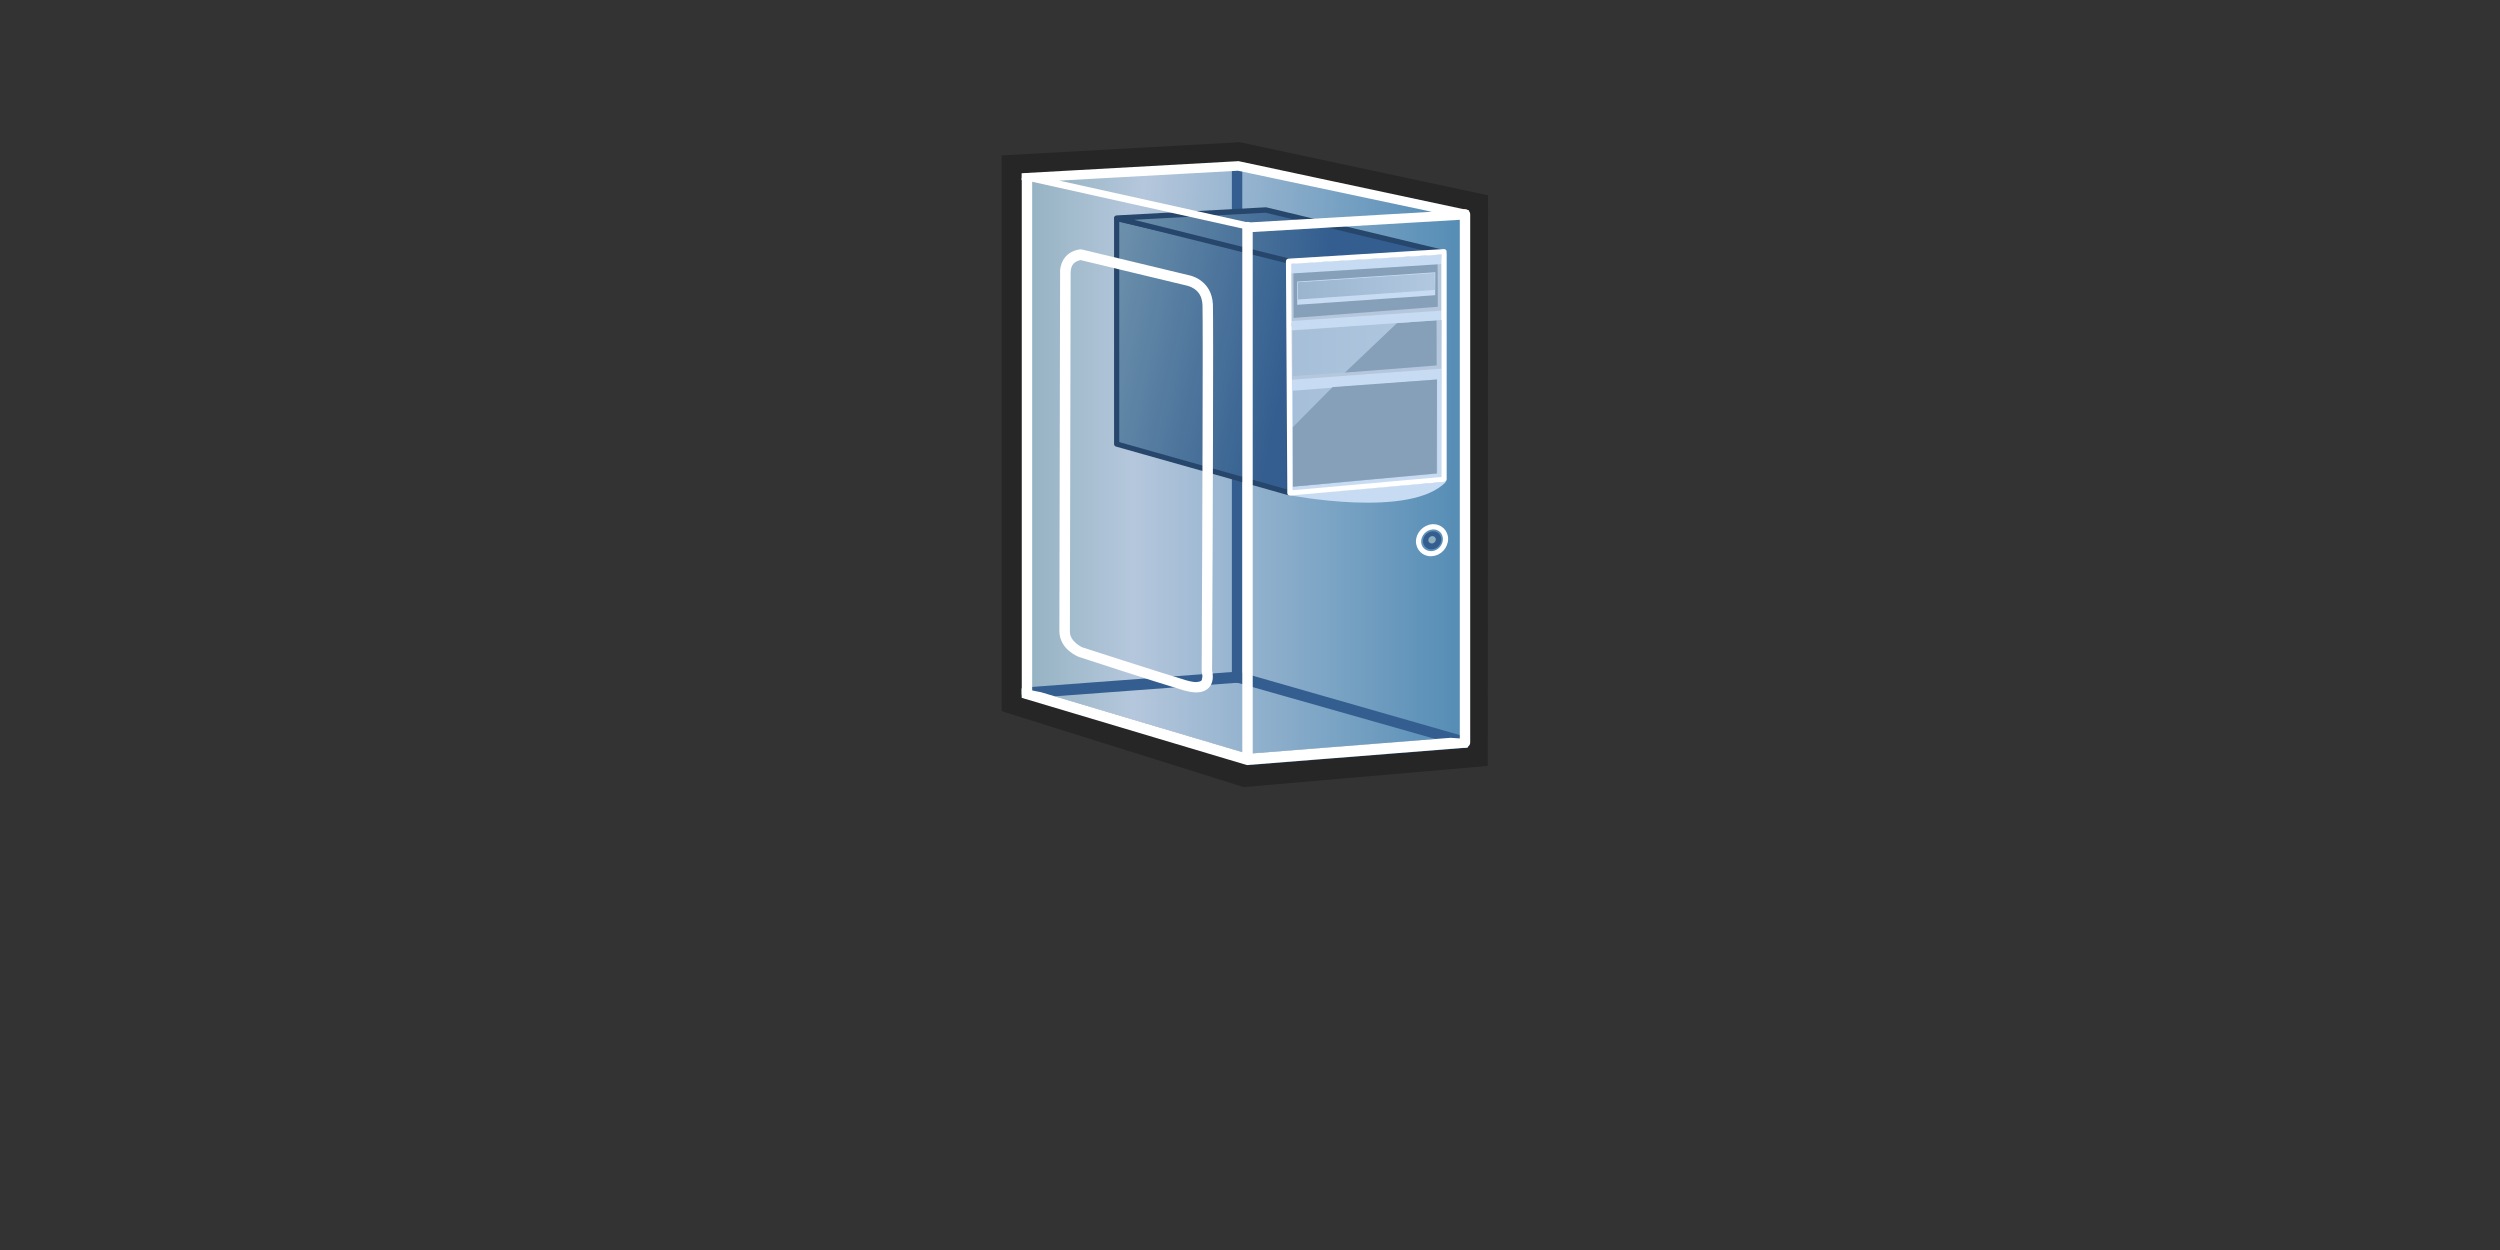 <?xml version="1.0" encoding="utf-8"?>
<!DOCTYPE svg PUBLIC "-//W3C//DTD SVG 1.0//EN" "http://www.w3.org/TR/2001/REC-SVG-20010904/DTD/svg10.dtd">
<svg xmlns="http://www.w3.org/2000/svg" xmlns:xlink="http://www.w3.org/1999/xlink" width="240" height="120" viewBox="0 0 240 120" overflow="visible" enable-background="new 0 0 240 120" xml:space="preserve">

<rect x="0" y="0" width="240" height="120" fill="#333333" stroke="none"/>

<g id="Layer_1">

<g>
	<polygon fill="#262626" points="140.69,71.57 140.71,20.47 118.84,15.8 98.29,16.94 98.29,66.7 119.63,73.39 	"/>
	<path fill="#262626" d="M96.15,68.27l0-53.35l22.86-1.27l23.84,5.1l-0.02,52.82v1.96l-23.44,2.03L96.15,68.27L96.15,68.27z
		 M100.43,18.96l0,46.16l19.43,6.09l18.69-1.62l0.02-47.4l-19.89-4.25L100.43,18.96L100.43,18.96z"/>
	<linearGradient id="SVGID_1_" gradientUnits="userSpaceOnUse" x1="96.525" y1="46.934" x2="141.753" y2="46.934">
		<stop  offset="0" style="stop-color:#8EAEBD"/>
		<stop  offset="0.269" style="stop-color:#B5C7DC"/>
		<stop  offset="1" style="stop-color:#518AB3"/>
	</linearGradient>
	<polygon fill="url(#SVGID_1_)" points="140.77,20.59 140.74,71.48 119.62,73.28 119.6,21.85 	"/>
	<linearGradient id="SVGID_2_" gradientUnits="userSpaceOnUse" x1="96.525" y1="45.163" x2="141.753" y2="45.163">
		<stop  offset="0" style="stop-color:#8EAEBD"/>
		<stop  offset="0.269" style="stop-color:#B5C7DC"/>
		<stop  offset="1" style="stop-color:#518AB3"/>
	</linearGradient>
	<polygon fill="url(#SVGID_2_)" points="119.76,73.29 98.34,66.61 98.33,17.04 119.82,21.8 	"/>
	<linearGradient id="SVGID_3_" gradientUnits="userSpaceOnUse" x1="98.561" y1="17.142" x2="140.228" y2="20.627">
		<stop  offset="0" style="stop-color:#8EAEBD"/>
		<stop  offset="0.269" style="stop-color:#B5C7DC"/>
		<stop  offset="1" style="stop-color:#518AB3"/>
	</linearGradient>
	<polygon fill="url(#SVGID_3_)" points="119.79,21.83 98.37,17.07 118.88,15.93 140.76,20.58 	"/>
	<g>
		<path fill="#335E8F" d="M118.26,65.05v-49c0-0.28,0.22-0.5,0.5-0.5l0,0c0.28,0,0.5,0.22,0.5,0.5l0,0v49c0,0.27-0.23,0.5-0.5,0.5
			l0,0C118.48,65.55,118.26,65.33,118.26,65.05L118.26,65.05z"/>
	</g>
	<g>
		<linearGradient id="SVGID_4_" gradientUnits="userSpaceOnUse" x1="94.519" y1="29.641" x2="123.417" y2="35.857">
			<stop  offset="0" style="stop-color:#8EAEBD"/>
			<stop  offset="1" style="stop-color:#335E8F"/>
		</linearGradient>
		<polygon fill="url(#SVGID_4_)" points="123.78,47.31 107.2,42.63 107.2,20.99 123.81,24.83 		"/>
		<path fill="#26466B" d="M123.71,47.55l-16.58-4.68c-0.11-0.03-0.18-0.13-0.18-0.24l0,0l0-21.64c0-0.08,0.04-0.15,0.09-0.2l0,0
			c0.06-0.05,0.14-0.06,0.21-0.05l0,0l16.61,3.84c0.11,0.02,0.19,0.13,0.19,0.24l0,0l-0.03,22.48c0,0.08-0.04,0.15-0.1,0.2l0,0
			c-0.04,0.03-0.1,0.05-0.15,0.05l0,0C123.76,47.56,123.73,47.56,123.71,47.55L123.71,47.55z M123.78,47.31l0.07-0.24L123.78,47.31
			L123.78,47.31z M107.45,42.44l16.08,4.54l0.03-21.95l-16.11-3.73L107.45,42.44L107.45,42.44z"/>
	</g>
	<g>
		<linearGradient id="SVGID_5_" gradientUnits="userSpaceOnUse" x1="96.122" y1="20.921" x2="127.615" y2="22.957">
			<stop  offset="0" style="stop-color:#8EAEBD"/>
			<stop  offset="1" style="stop-color:#335E8F"/>
		</linearGradient>
		<polygon fill="url(#SVGID_5_)" points="123.95,25.12 107.2,20.94 121.53,20.16 138.61,24.26 		"/>
		<path fill="#26466B" d="M123.89,25.36l-16.75-4.18c-0.12-0.03-0.2-0.14-0.19-0.27l0,0c0.01-0.12,0.11-0.22,0.23-0.23l0,0
			l14.34-0.78l0.07,0.01l17.08,4.1c0.12,0.03,0.2,0.14,0.19,0.26l0,0c-0.01,0.13-0.11,0.22-0.23,0.23l0,0l-14.66,0.85L123.89,25.36
			L123.89,25.36z M123.95,25.12l0.06-0.24L123.95,25.12L123.95,25.12z M108.87,21.1l15.1,3.77l12.93-0.76l-15.4-3.69L108.87,21.1
			L108.87,21.1z"/>
	</g>
	<path fill="#335E8F" stroke="#335E8F" stroke-width="0.5" d="M98.33,66.81l0-0.56l20.51-1.53l21.83,6.26v0.57l-20.92,1.66h-0.03
		 M119.74,72.91l0.04-0.28L119.74,72.91L119.74,72.91z M99.86,66.7l19.89,5.92l19.48-1.53l-20.42-5.8L99.86,66.7L99.86,66.7z"/>
	<path fill="#C7DBF2" d="M123.7,47.52c0,0,11.76,2.33,15.14-1.29"/>
	<linearGradient id="SVGID_6_" gradientUnits="userSpaceOnUse" x1="109.358" y1="33.409" x2="138.012" y2="33.409">
		<stop  offset="0" style="stop-color:#9BB5CF"/>
		<stop  offset="1" style="stop-color:#B1C8E0"/>
	</linearGradient>
	<polygon fill="url(#SVGID_6_)" points="138.15,30.48 138.17,35.33 123.9,36.34 123.88,31.54 	"/>
	<path fill="#B5C7DC" d="M123.67,31.33l14.46-1.07l0.22-0.02l0.03,5.29l-14.69,1.04L123.67,31.33L123.67,31.33z M124.1,31.74
		l0.02,4.36l13.84-0.98l-0.02-4.41L124.1,31.74L124.1,31.74z"/>
	<path fill="#335E8F" d="M138.36,51.79c0,0.48-0.39,0.91-0.88,0.95c-0.48,0.04-0.87-0.31-0.87-0.79c0-0.47,0.39-0.89,0.87-0.94
		C137.97,50.95,138.36,51.3,138.36,51.79z"/>
	<g>
		<path fill="#FFFFFF" d="M135.93,51.98c0.01-0.84,0.68-1.56,1.52-1.65l0,0c0.05,0,0.1-0.01,0.15-0.01l0,0
			c0.79,0,1.42,0.62,1.42,1.42l0,0c-0.01,0.85-0.67,1.58-1.53,1.65l0,0c-0.04,0-0.09,0.01-0.13,0.01l0,0
			C136.57,53.41,135.94,52.78,135.93,51.98L135.93,51.98z M137.5,50.83c-0.59,0.05-1.07,0.59-1.07,1.15l0,0
			c0,0.54,0.4,0.92,0.93,0.93l0,0c0.03,0,0.06,0,0.09,0l0,0c0.59-0.04,1.07-0.57,1.07-1.16l0,0c-0.01-0.54-0.39-0.92-0.92-0.93l0,0
			C137.57,50.82,137.54,50.82,137.5,50.83L137.5,50.83z"/>
	</g>
	<polygon fill="#86A0BA" points="138.22,25.07 138.25,29.66 123.98,30.76 123.96,25.95 	"/>
	<path fill="#C7DBF2" d="M124.53,27.03l13.19-0.89l0.07,0l-0.01,2.2l-13.25,0.92V27.03L124.53,27.03z M124.66,27.16l0.02,1.52
		l13-0.92l-0.02-1.48L124.66,27.16L124.66,27.16z"/>
	<path fill="#B5C7DC" d="M123.74,25.75l14.47-0.89l0.22-0.01l0.03,5.02L123.77,31L123.74,25.75L123.74,25.75z M124.17,26.16
		l0.02,4.36l13.84-1.07l-0.02-4.15L124.17,26.16L124.17,26.16z"/>
	<linearGradient id="SVGID_7_" gradientUnits="userSpaceOnUse" x1="124.6" y1="27.484" x2="137.746" y2="27.484">
		<stop  offset="0" style="stop-color:#9BB5CF"/>
		<stop  offset="1" style="stop-color:#B1C8E0"/>
	</linearGradient>
	<polygon fill="url(#SVGID_7_)" points="137.72,26.22 137.75,27.83 124.62,28.75 124.6,27.1 	"/>
	<polygon fill="#C7DBF2" points="123.8,25.29 138.39,24.4 138.42,25.35 123.75,26.27 123.75,25.29 	"/>
	<path fill="#8EAEBD" d="M137.84,51.79c0,0.19-0.16,0.37-0.36,0.38c-0.2,0.02-0.36-0.13-0.36-0.32c0-0.2,0.16-0.37,0.36-0.38
		C137.68,51.45,137.84,51.59,137.84,51.79z"/>
	<linearGradient id="SVGID_8_" gradientUnits="userSpaceOnUse" x1="109.378" y1="41.463" x2="138.032" y2="41.463">
		<stop  offset="0" style="stop-color:#9BB5CF"/>
		<stop  offset="1" style="stop-color:#B1C8E0"/>
	</linearGradient>
	<polygon fill="url(#SVGID_8_)" points="138.16,36.25 138.19,45.66 123.92,46.67 123.9,37.31 	"/>
	<path fill="#C7DBF2" d="M123.69,36.48l14.46-1.07l0.23-0.02l0.03,10.48l-14.69,1.32l-0.02-5.52V36.48z M124.12,37.45l0.02,9.27
		l13.84-1.26l-0.02-9.03l-13.84,1.08V37.45z"/>
	<polygon fill="#86A0BA" points="137.91,30.75 137.92,35.08 129.11,35.77 134.11,31.02 	"/>
	<polygon fill="#86A0BA" points="137.95,36.43 137.93,45.45 124.1,46.71 124.11,41.01 127.93,37.16 	"/>
	<polygon fill="#C7DBF2" points="123.97,30.82 138.6,29.8 138.6,30.7 123.96,31.71 123.96,30.82 	"/>
	<g>
		<path fill="#FFFFFF" d="M119.26,72.74V21.8c0-0.28,0.22-0.5,0.5-0.5l0,0c0.27,0,0.5,0.22,0.5,0.5l0,0v50.94
			c0,0.28-0.23,0.5-0.5,0.5l0,0C119.48,73.24,119.26,73.02,119.26,72.74L119.26,72.74z"/>
	</g>
	<g>
		<path fill="#FFFFFF" d="M98.09,66.58V17.19c0-0.27,0.22-0.5,0.5-0.5l0,0c0.27,0,0.5,0.22,0.5,0.5l0,0v49.39
			c0,0.28-0.23,0.5-0.5,0.5l0,0C98.31,67.08,98.09,66.85,98.09,66.58L98.09,66.58z"/>
	</g>
	<g>
		<path fill="#FFFFFF" d="M140.14,71.28V20.59c0-0.28,0.22-0.5,0.5-0.5l0,0c0.28,0,0.5,0.22,0.5,0.5l0,0v50.68
			c0,0.28-0.22,0.5-0.5,0.5l0,0C140.36,71.78,140.14,71.55,140.14,71.28L140.14,71.28z"/>
	</g>
	<g>
		<path fill="#FFFFFF" d="M123.66,47.52c-0.05-0.05-0.08-0.11-0.08-0.19l0,0l-0.13-22.24l0.25,0l0.01,0.25l-0.01-0.25l-0.25,0
			c0-0.14,0.1-0.25,0.24-0.26l0,0l14.92-0.92c0.07,0,0.14,0.02,0.19,0.07l0,0c0.05,0.05,0.08,0.11,0.08,0.19l0,0v21.84
			c0,0.13-0.1,0.24-0.23,0.25l0,0l-14.79,1.31c-0.01,0-0.01,0-0.02,0l0,0C123.77,47.58,123.71,47.56,123.66,47.52L123.66,47.52z
			 M124.08,47.06l14.29-1.27V24.44l-14.41,0.89L124.08,47.06L124.08,47.06z"/>
	</g>
	<g>
		<path fill="#FFFFFF" d="M114.83,66.47c-0.35,0-0.75-0.07-1.23-0.21l0,0c-2.81-0.83-10.03-3.2-10.07-3.21l0,0
			c-0.02-0.03-1.77-0.66-1.83-2.41l0,0c0-0.05,0-0.13,0-0.23l0,0c0-3.12,0.07-33.31,0.07-34.16l0,0c0-0.03,0-0.07,0-0.12l0,0
			c-0.04-0.41,0.19-1.95,1.9-2.19l0,0l0.19,0.01l10.27,2.47c0.04,0,2.2,0.4,2.31,2.82l0,0c0.01,0.43,0.02,2.07,0.02,4.46l0,0
			c0,9.21-0.09,29.32-0.1,30.66l0,0c0.03,0.11,0.07,0.32,0.07,0.59l0,0c0,0.29-0.05,0.66-0.31,0.99l0,0
			c-0.26,0.33-0.71,0.53-1.25,0.53l0,0C114.85,66.47,114.84,66.47,114.83,66.47L114.83,66.47z M113.88,65.31
			c0.41,0.12,0.73,0.17,0.95,0.17l0,0c0.65-0.06,0.52-0.18,0.6-0.52l0,0c0-0.2-0.05-0.37-0.05-0.37l0,0l-0.02-0.15
			c0-0.03,0.1-21.21,0.1-30.73l0,0c0-2.38-0.01-4.04-0.02-4.42l0,0c-0.04-0.87-0.4-1.28-0.76-1.54l0,0
			c-0.37-0.26-0.71-0.32-0.74-0.33l0,0l-10.2-2.45c-0.94,0.18-0.93,0.89-0.96,1.19l0,0c0,0.04,0,0.04,0,0.04l0,0l0,0.06
			c0,0.04-0.07,31.01-0.07,34.17l0,0c0,0.1,0,0.17,0,0.22l0,0c0,0.46,0.27,0.83,0.59,1.1l0,0c0.29,0.25,0.57,0.38,0.59,0.39l0,0
			C104.01,62.17,111.13,64.49,113.88,65.31L113.88,65.31z"/>
	</g>
	
	<g>
		<path fill="#FFFFFF" d="M98.33,17.28l0-0.42l20.56-1.14l21.88,4.67v0.42l-20.97,1.24h-0.03 M119.79,21.83l0.04-0.21L119.79,21.83
			L119.79,21.83z M99.87,17.2l19.94,4.42l19.52-1.14l-20.47-4.33L99.87,17.2L99.87,17.2z"/>
		<path fill="#FFFFFF" d="M119.77,22.3v-0.43l-19.96-4.42l0.03-0.42l-1.27,0.07l0,0.19l0,0l-0.5,0l0.01-0.66l20.82-1.16l22.11,4.72
			v0.2v0.66L119.8,22.3H119.77L119.77,22.3z M119.82,21.36l17.63-1.03l-18.61-3.94l-17.15,0.95L119.82,21.36L119.82,21.36z
			 M139.35,20.64l1.12-0.07l-1.1-0.23L139.35,20.64L139.35,20.64z"/>
	</g>
	<g>
		<polygon fill="#FFFFFF" points="98.33,66.4 98.33,66.81 119.72,73.19 119.75,73.19 140.67,71.54 140.67,71.18 139.24,71.09 
			119.76,72.62 99.86,66.7 		"/>
		<path fill="#FFFFFF" d="M119.68,73.44l-21.6-6.45l0-0.19l0-0.41l0-0.3l1.85,0.36l19.85,5.91l19.47-1.53l1.67,0.11v0.24v0.58
			l-21.17,1.68H119.68L119.68,73.44z M119.75,72.94l19.9-1.58l-0.39-0.03l-19.53,1.53l-19.91-5.92l-0.42-0.08L119.75,72.94
			L119.75,72.94z M98.28,66.64l0.05-0.25L98.28,66.64L98.28,66.64z"/>
	</g>
</g>
<path id="Background" fill="none" d="M239.5,109.5c0,5.52-4.48,10-10,10H9.5c-5.52,0-10-4.48-10-10V9.5c0-5.52,4.48-10,10-10h220
	c5.52,0,10,4.48,10,10V109.5z"/>
</g>

</svg>
